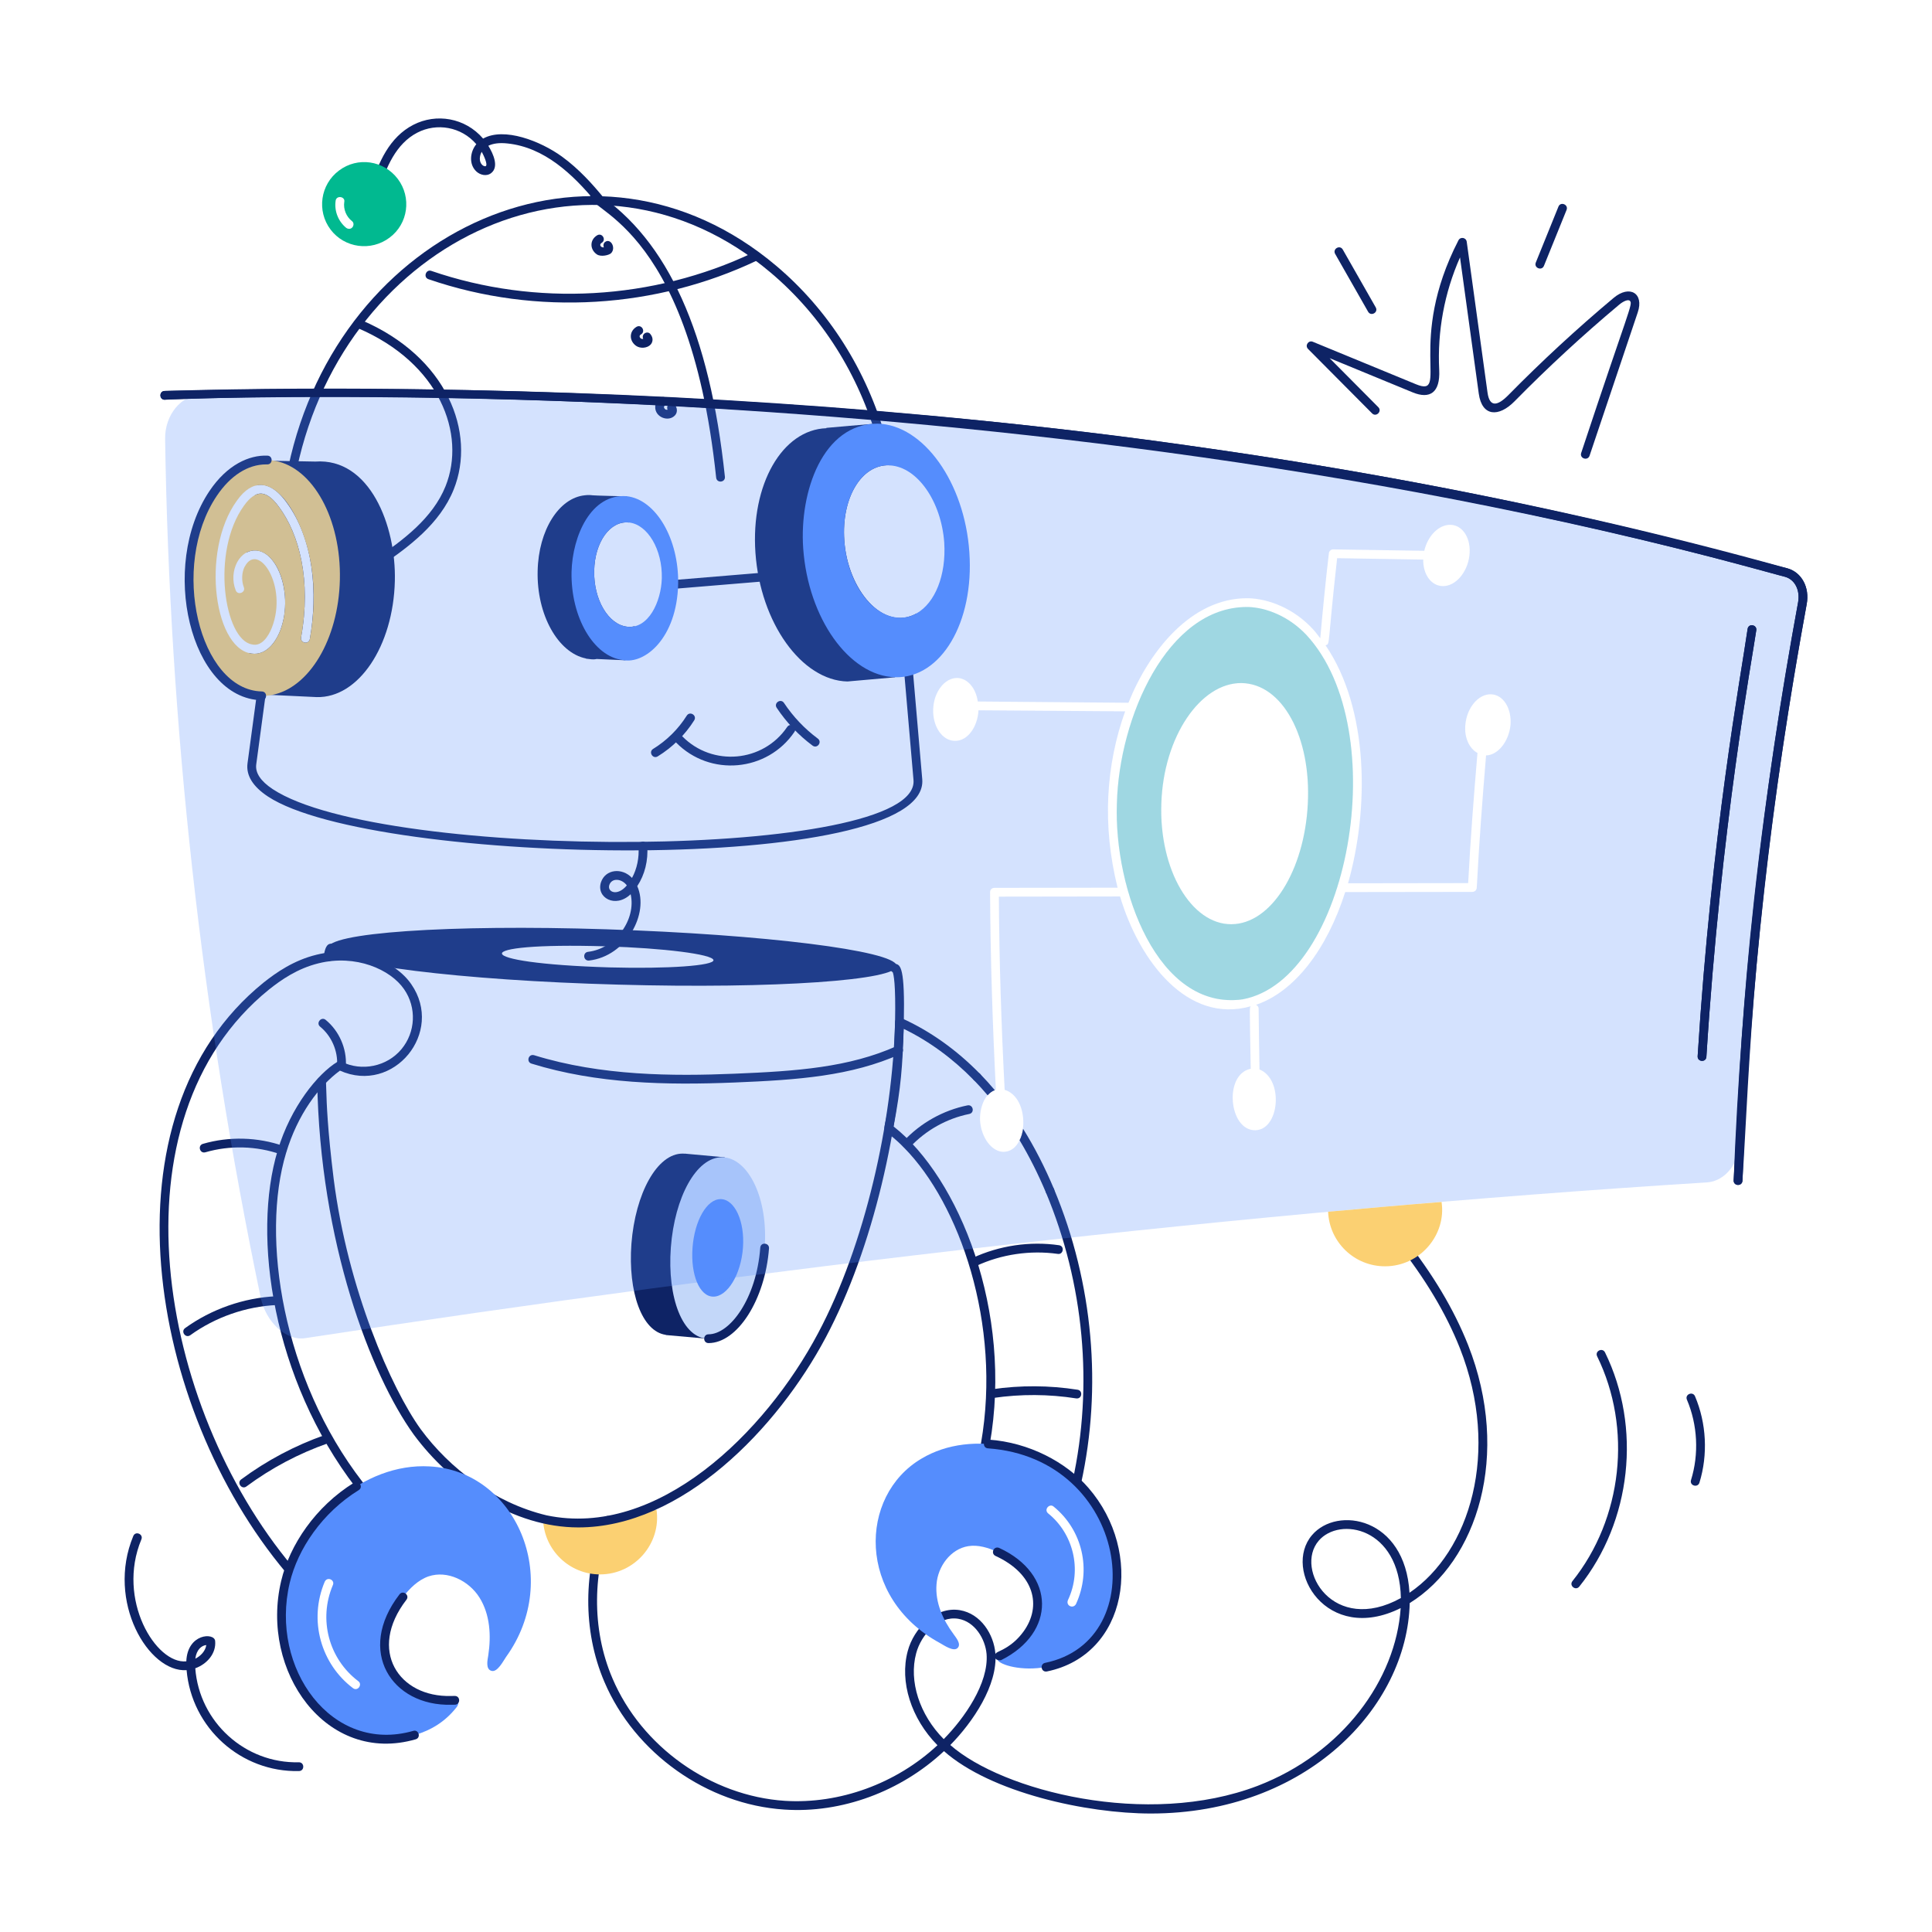 <svg xmlns="http://www.w3.org/2000/svg" enable-background="new 0 0 110 110" viewBox="0 0 110 110" width="110" height="110"><path fill="#0e2365" d="M55.801,61.14c0.29,0.3,0.57,0.61,0.84,0.93      c-0.15,0.05-0.29,0.16-0.41,0.29c-0.26-0.31-0.52-0.59-0.79-0.87      C55.233,61.282,55.536,60.903,55.801,61.14z"/><path fill="#0e2365" d="M60.011,67.7c0.125,0.324-0.333,0.486-0.46,0.2      c-0.45-1.07-0.95-2.06-1.5-2.98c0.1-0.19,0.16-0.41,0.2-0.65      C58.901,65.311,59.491,66.461,60.011,67.7z"/><path fill="#0e2365" d="M65.526,103.254c-3.653,0-9.102-1.184-11.78-3.552     c-2.457,2.302-5.835,3.549-9.091,3.327c-4.396-0.285-8.514-3.208-10.244-7.271     c-1.262-2.948-1.178-6.379-0.021-9.29c0.123-0.304,0.587-0.124,0.465,0.186     c-1.091,2.742-1.212,6.04,0.017,8.908c1.659,3.895,5.604,6.695,9.817,6.97     c3.108,0.193,6.332-0.975,8.686-3.166c-1.501-1.519-2.163-3.616-1.693-5.36     c0.343-1.296,1.576-2.552,2.961-2.332c1.21,0.202,1.937,1.388,2.029,2.456     c0.143,1.824-1.283,3.92-2.566,5.224c2.976,2.619,11.216,4.726,17.499,2.324     c4.84-1.861,7.871-6.047,8.143-10.12c-4.209,2.093-6.751-2.17-5.044-4.159     c1.429-1.674,5.299-1.013,5.547,3.286c3.421-2.319,5.202-8.008,2.87-13.922     c-0.789-1.99-1.971-3.965-3.613-6.036c-0.205-0.261,0.187-0.567,0.393-0.311     c1.673,2.11,2.878,4.126,3.686,6.163c2.467,6.257,0.505,12.328-3.324,14.693     C80.124,97.203,74.386,103.254,65.526,103.254z M52.162,94.135     c-0.425,1.579,0.19,3.493,1.57,4.883c1.17-1.185,2.57-3.18,2.439-4.848     c-0.074-0.853-0.665-1.846-1.612-2.003C53.455,91.985,52.452,93.044,52.162,94.135     z M75.081,87.723c-1.405,1.637,0.845,5.383,4.679,3.263     C79.682,86.956,76.268,86.331,75.081,87.723z"/><path fill="#fbd072" d="M34.161,89.64c-1.74,0-3.17-1.38-3.24-3.11     c0.571,0,2.532,0.642,5.53-0.48c0.31-0.03,0.62-0.06,0.93-0.08     C37.651,87.87,36.15,89.64,34.161,89.64z"/><path fill="#0e2365" d="M56.058,82.456c-0.136-0.023-0.228-0.153-0.203-0.289       c1.182-6.811-1.247-13.635-4.362-16.801c-2.065-2.132-0.735,0.986-0.531-7.182       c0.004-0.182,0.198-0.297,0.353-0.222c1.628,0.732,3.138,1.803,4.486,3.183       c0.231,0.236-0.125,0.586-0.357,0.35c-1.21-1.237-2.551-2.217-3.992-2.917       c-0.066,2.098-0.152,3.328-0.575,5.558c3.722,2.928,6.814,10.517,5.472,18.117       C56.325,82.374,56.184,82.482,56.058,82.456z"/><path fill="#0e2365" d="M61.067,84.336c1.19-5.441,0.654-11.253-1.516-16.439       c-0.128-0.304,0.331-0.5,0.461-0.193c2.253,5.385,2.732,11.324,1.543,16.74       C61.483,84.771,60.997,84.658,61.067,84.336z"/><path fill="#558dfd" d="M61.781,84.871c-2.15-2.47-6.4-3.57-9.32-1.82        c-3.583,2.117-3.686,7.923,1.06,10.5c0.22,0.12,0.77,0.51,1,0.28        c0.23-0.23-0.1-0.6-0.23-0.79c-0.61-0.82-1.05-1.81-0.97-2.83        c0.07-1.02,0.8-2.02,1.81-2.18c0.56-0.09,1.14,0.09,1.66,0.33        c2.994,1.393,3.077,4.45,0.1,5.94c-0.889,0.444,3.482,1.857,5.72-1.34        C64.341,90.521,63.641,87.021,61.781,84.871z M61.261,91.33        c-0.158,0.284-0.583,0.101-0.46-0.22c0.84-1.767,0.279-3.817-1.12-4.94        c-0.271-0.222,0.081-0.597,0.31-0.39        C61.617,87.101,62.167,89.371,61.261,91.33z"/><path fill="#0e2365" d="M56.667,94.414c-0.063-0.123-0.016-0.273,0.106-0.337        c0.155-0.098,0.871-0.317,1.504-1.187c1.051-1.452,0.624-3.28-1.596-4.302        c-0.295-0.137-0.102-0.587,0.209-0.455c3.228,1.487,3.236,4.828,0.113,6.387        C56.967,94.54,56.73,94.538,56.667,94.414z"/><path fill="#0e2365" d="M59.505,94.676c6.208-1.269,4.744-11.645-3.254-12.213        c-0.34-0.024-0.283-0.536,0.035-0.498c2.309,0.162,4.412,1.281,5.681,2.743        c3.199,3.685,2.25,9.516-2.362,10.458        C59.271,95.225,59.188,94.74,59.505,94.676z"/><path fill="#0e2365" d="M61.274,79.619c-1.565-0.246-3.154-0.253-4.722-0.025       c-0.321,0.056-0.404-0.447-0.072-0.494c1.619-0.236,3.256-0.228,4.872,0.025       C61.672,79.175,61.609,79.666,61.274,79.619z"/><path fill="#0e2365" d="M55.371,71.625c1.519-0.707,3.269-0.969,4.925-0.727       c0.335,0.048,0.246,0.547-0.07,0.494c-1.567-0.221-3.213,0.02-4.644,0.686       C55.281,72.216,55.072,71.766,55.371,71.625z"/><path fill="#0e2365" d="M51.457,64.962c0.96-1.028,2.248-1.748,3.628-2.027       c0.324-0.064,0.424,0.424,0.1,0.49c-1.279,0.258-2.473,0.926-3.362,1.879       C51.599,65.545,51.23,65.206,51.457,64.962z"/><path fill="#0e2365" d="M32.932,86.965c-3.7,0-7.237-2.383-9.382-5.296      c-2.435-3.385-5.341-10.936-5.489-20.104      c-0.002-0.138,0.108-0.252,0.246-0.254c0.001,0,0.003,0,0.004,0      c0.501,0-0.02,0.1,0.688,5.819c0.797,6.252,3.282,11.926,4.955,14.244      c1.638,2.225,4.186,4.187,7.165,4.903c6.307,1.323,12.444-4.681,15.461-10.374      c2.676-5.032,4.239-12.044,4.381-17.719c0.045-2.188-0.083-2.712-0.134-2.832      c-0.236-0.122-0.142-0.466,0.123-0.473c0.338,0.013,0.573,0.258,0.511,3.315      c-0.143,5.791-1.741,12.868-4.439,17.942      C44.273,81.326,38.829,86.965,32.932,86.965z M50.933,55.38h0.006H50.933z"/><path fill="#0e2365" d="M18.425,54.444c0.079-0.417,0.156-0.713,0.426-0.713      c0.236,0,0.341,0.3,0.153,0.447c-0.016,0.042-0.046,0.142-0.087,0.359      C18.853,54.862,18.364,54.769,18.425,54.444z"/><g><path fill="#0e2365" d="M40.15,74.531l0.35-0.01l-0.35,1.69l-2.24-0.2v-0.01       c-1.37-0.19-2.16-2.44-1.96-5.18c0.22-2.86,1.46-5.16,2.93-5.14       c0.04,0,0.06,0,0.09,0.01v-0.01l2.29,0.21l0.06,0.4       c-0.02,0.1,0.23,1.18-0.33,1.62       C41.71,70.171,41.18,72.891,40.15,74.531z"/></g><g><path fill="#0e2365" d="M34.521,52.91c-8.94-0.29-16.03,0.2-15.85,1.1      c0.19,0.89,7.57,1.81,16.51,2.05c8.93,0.25,16.05-0.25,15.87-1.09      C50.881,54.121,43.471,53.2,34.521,52.91z M34.711,55.08      c-8.046-0.242-8.224-1.439-0.24-1.2c3.32,0.1,6.08,0.45,6.15,0.78      C40.681,54.981,38.041,55.17,34.711,55.08z"/></g><g><path fill="#0e2365" d="M33.511,54.691c-0.312,0-0.339-0.463-0.029-0.498       c1.562-0.183,2.751-1.84,2.425-3.28c-0.873,0.827-1.976,0.19-1.69-0.68       c0.251-0.749,1.202-0.849,1.767-0.248c0.281-0.512,0.418-1.152,0.369-1.796       c-0.025-0.318,0.473-0.383,0.498-0.037c0.063,0.84-0.138,1.649-0.568,2.3       c0.695,1.568-0.626,3.99-2.741,4.237       C33.53,54.69,33.521,54.691,33.511,54.691z M34.691,50.39       c-0.126,0.399,0.461,0.665,0.998,0.021       C35.399,50.019,34.833,49.965,34.691,50.39z"/></g><g><path fill="#0e2365" d="M30.261,60.558c-0.307-0.095-0.182-0.568,0.148-0.479      c3.826,1.185,7.91,1.198,11.4,1.054c3.568-0.146,6.517-0.354,9.254-1.576      c0.302-0.133,0.505,0.321,0.203,0.457c-2.818,1.257-5.813,1.471-9.438,1.619      C37.937,61.792,33.989,61.71,30.261,60.558z"/></g><g><path fill="#c3d7f9" d="M38.195,71.026c-0.213,2.868,0.671,5.197,2.147,5.194       c1.472-0.003,2.979-2.317,3.193-5.16c0.218-2.837-0.939-5.148-2.412-5.171       C39.646,65.867,38.412,68.164,38.195,71.026z"/><path fill="#0e2365" d="M40.342,76.47c-0.332,0-0.329-0.5-0.001-0.5       c1.218-0.002,2.727-2.027,2.945-4.929c0.024-0.341,0.523-0.286,0.498,0.037       c-0.22,2.919-1.796,5.389-3.441,5.392       C40.342,76.47,40.342,76.47,40.342,76.47z"/><path fill="#558dfd" d="M39.43,71.035c-0.115,1.538,0.393,2.788,1.186,2.79       c0.791,0.002,1.569-1.241,1.684-2.771c0.116-1.528-0.473-2.772-1.264-2.781       C40.243,68.263,39.546,69.5,39.43,71.035z"/></g><g><path fill="#0e2365" d="M16.27,89.521c-7.856-9.365-10.641-25.988-1.266-33.575       c0.723-0.573,1.716-1.271,3.018-1.588c2.306-0.569,4.501,0.374,5.396,1.681       c1.895,2.736-1.001,6.283-4.063,4.919c-1.195,0.869-2.413,2.511-3.063,4.676       c-1.457,4.804-0.206,12.856,4.359,18.755c0.2,0.26-0.192,0.569-0.396,0.305       c-4.722-6.153-5.929-14.301-4.441-19.204       c0.746-2.483,2.278-4.352,3.388-5.03c0.073-0.047,0.165-0.051,0.243-0.012       c1.15,0.573,2.583,0.277,3.407-0.706c0.813-0.971,0.878-2.376,0.156-3.418       c-0.777-1.135-2.758-2.001-4.865-1.479c-1.208,0.294-2.144,0.951-2.824,1.492       c-9.142,7.399-6.343,23.697,1.336,32.864       C16.867,89.455,16.478,89.775,16.27,89.521z"/><path fill="#558dfd" d="M24.461,83.491c-3.77-0.22-7.37,3.05-8.21,6.58        c-1.188,5.05,2.543,10.116,7.35,8.72c0.98-0.29,1.75-0.78,2.38-1.57        c0.12-0.14,0.21-0.41-0.09-0.41c-0.25,0-0.49,0.02-0.74-0.01        c-2.862-0.281-4.449-2.983-2.21-5.87c0.39-0.5,0.86-0.97,1.46-1.18        c1.07-0.36,2.3,0.25,2.9,1.21c0.6,0.96,0.67,2.16,0.5,3.28        c-0.04,0.26-0.17,0.79,0.18,0.89c0.34,0.1,0.67-0.56,0.83-0.79        C32.052,89.853,29.349,83.749,24.461,83.491z M20.091,96.111        c-1.793-1.355-2.543-3.832-1.6-6.06c0.153-0.307,0.594-0.09,0.46,0.2        c-0.83,1.952-0.232,4.198,1.45,5.47        C20.656,95.906,20.362,96.327,20.091,96.111z"/><path fill="#0e2365" d="M22.745,90.777c0.201-0.264,0.597,0.043,0.396,0.305        c-2.22,2.878-0.439,5.566,2.548,5.48l0.204-0.003h0.001        c0.329,0,0.332,0.498,0.001,0.5l-0.195,0.003        C22.299,97.151,20.258,94.005,22.745,90.777z"/><path fill="#0e2365" d="M16.009,90.011c0.484-2.054,1.96-4.241,4.152-5.596        c0.285-0.172,0.543,0.254,0.264,0.426c-2.079,1.283-3.474,3.354-3.93,5.285        c-1.15,4.856,2.386,9.758,7.032,8.423c0.31-0.098,0.461,0.388,0.139,0.48        C18.584,100.498,14.787,95.162,16.009,90.011z"/><path fill="#0e2365" d="M13.733,84.23c1.455-1.077,3.058-1.927,4.762-2.525       c0.32-0.104,0.473,0.364,0.166,0.473c-1.657,0.581-3.216,1.407-4.631,2.455       C13.768,84.83,13.464,84.428,13.733,84.23z"/><path fill="#0e2365" d="M10.541,75.615c1.501-1.083,3.345-1.727,5.192-1.812       c0.34-0.007,0.346,0.484,0.023,0.5c-1.752,0.081-3.5,0.691-4.923,1.719       C10.564,76.213,10.274,75.809,10.541,75.615z"/><g><path fill="#0e2365" d="M15.976,65.722c-1.368-0.48-2.89-0.521-4.281-0.116       c-0.317,0.093-0.458-0.386-0.141-0.48c1.491-0.433,3.12-0.39,4.588,0.124       C16.447,65.357,16.298,65.826,15.976,65.722z"/></g><g><path fill="#0e2365" d="M19.193,60.665c0.051-0.834-0.319-1.68-0.964-2.209       c-0.258-0.211,0.064-0.597,0.316-0.387c0.767,0.629,1.206,1.635,1.147,2.625       C19.671,61.028,19.174,60.997,19.193,60.665z"/></g></g><g><path fill="#0e2365" d="M16.417,26.579c2.887-13.581,17.397-20.22,27.785-11.439        c2.981,2.521,5.143,5.932,6.249,9.864c0.09,0.314-0.393,0.459-0.48,0.135        c-1.08-3.836-3.186-7.161-6.091-9.616        c-10.121-8.555-24.172-2.013-26.975,11.16        C16.838,27.007,16.347,26.901,16.417,26.579z"/><path fill="#0e2365" d="M15.252,45.348c-0.86-0.568-1.251-1.205-1.159-1.891        l0.521-3.87c0.044-0.328,0.541-0.261,0.496,0.066l-0.521,3.87        c-0.064,0.479,0.252,0.953,0.938,1.407c6.269,4.14,36.874,4.046,36.484-0.52        l-0.63-7.289c-0.027-0.321,0.469-0.386,0.498-0.043l0.63,7.289        C52.979,49.876,21.277,49.328,15.252,45.348z"/><path fill="#0e2365" d="M38.445,33.519c-0.317,0-0.339-0.472-0.021-0.499l9.34-0.775         c0.331-0.029,0.371,0.47,0.041,0.498l-9.34,0.775         C38.458,33.519,38.451,33.519,38.445,33.519z"/><path fill="#0e2365" d="M50.881,37.561l0.08,1c-0.269,0.024-2.858,0.253-2.71,0.24        c-2.61-0.06-4.96-3.34-5.24-7.33        c-0.27-3.89,1.53-7.01,4.04-7.09v-0.02        c0.101-0.009,2.579-0.23,2.68-0.23l0.12,1.41        c0.3,0.28,0.58,0.6,0.84,0.96C50.661,26.491,50.641,26.491,50.611,26.491        c-1.57-0.04-2.71,1.87-2.54,4.27c0.187,2.807,2.215,5.24,4.12,4.16        C51.921,35.981,51.471,36.89,50.881,37.561z"/><path fill="#558dfd" d="M55.191,31.44c-0.27-3.98-2.62-7.26-5.23-7.32        c-3.108,0-4.457,3.865-4.23,7.1c0.28,3.98,2.61,7.26,5.23,7.34h0.01        C53.581,38.621,55.471,35.44,55.191,31.44z M52.191,34.92        c-0.3,0.17-0.63,0.26-0.98,0.25c-1.57-0.04-2.98-2.01-3.14-4.41        c-0.17-2.4,0.97-4.31,2.54-4.27c0.03,0,0.05,0,0.08,0.01        c1.54,0.1,2.9,2.04,3.07,4.39        C53.881,32.761,53.231,34.33,52.191,34.92z"/><path fill="#0e2365" d="M35.581,36.57c0.03,0.62,0.03,1.02,0.03,1.02          c-0.128,0,0.532,0.026-1.64-0.07c-0.217,0.05-0.373,0.005-0.61-0.02          v-0.01c-1.59-0.32-2.81-2.49-2.75-4.98          c0.05-2.34,1.22-4.16,2.68-4.31c0.15-0.02,0.3-0.02,0.45,0          c0.032,0.016,1.969,0.061,1.94,0.06c0,0-0.1,0.62-0.17,1.05          c0.11,0.14,0.21,0.28,0.3,0.44          c-1.07-0.12-1.95,1.11-1.98,2.74          c-0.04,1.64,0.8,3.06,1.86,3.19          c0.16,0.02,0.31,0.01,0.45-0.03          C35.991,36.001,35.801,36.311,35.581,36.57z"/><path fill="#558dfd" d="M35.681,28.251c-2.033-0.157-3.088,2.261-3.14,4.31         c-0.05,2.58,1.26,4.83,2.93,5.02c1.241,0.248,3.066-1.241,3.14-4.32         C38.661,30.69,37.351,28.44,35.681,28.251z M35.691,35.68         c-1.06-0.13-1.9-1.55-1.86-3.19c0.03-1.63,0.91-2.86,1.98-2.74         h0.01c1.06,0.12,1.9,1.55,1.86,3.18         C37.643,34.255,36.919,35.834,35.691,35.68z"/><path fill="#0e2365" d="M22.481,33.08c-0.09,3.71-2.07,6.67-4.45,6.61        c-0.081,0-3.417-0.17-3.8-0.17l-0.34-1.57l0.28-0.77        c0.843,0.23,1.461-0.461,1.78-1.27c0.874-2.268-0.397-5.212-1.92-4.45        c0.07-0.39,0.15-0.76,0.25-1.12c-0.1,0,0.196-2.028,0.21-2.13        c0.519-0.331,1.032,0.152,1.39,0.65c1.154,1.55,1.852,4.174,1.26,7.44        c-0.048,0.31,0.424,0.419,0.5,0.09c0.454-2.616,0.245-5.689-1.36-7.83        c-0.56-0.76-1.15-1.07-1.71-0.92c0.11-0.78,0.2-1.42,0.2-1.42        c0.103,0.002,3.389,0.064,3.18,0.06        C21.047,26.059,22.561,29.919,22.481,33.08z"/><path fill="#fbd072" d="M15.681,26.241c-0.265-0.053-0.529-0.071-0.91-0.02         c-2.17,0.31-3.92,3.12-4,6.59c-0.08,3.34,1.42,6.15,3.46,6.71         c0.01,0,0.01,0,0.02,0c0.419,0.12,0.885,0.124,1.22,0.05         c2.11-0.39,3.8-3.15,3.88-6.56         C19.431,29.541,17.821,26.65,15.681,26.241z M17.141,36.301         c0.591-3.26-0.103-5.886-1.26-7.44         c-0.689-0.957-1.304-1.03-1.99-0.07         c-1.898,2.63-1.116,7.647,0.46,7.9c0.539,0.135,0.928-0.445,1.13-0.96         c0.924-2.38-0.776-4.906-1.54-3.48c-0.01,0-0.01,0.01-0.01,0.01         c-0.17,0.33-0.19,0.8-0.05,1.17c0.124,0.297-0.341,0.49-0.46,0.18         c-0.431-1.077,0.223-2.432,1.27-2.25c0.52,0.09,1,0.61,1.28,1.38         c0.36,0.99,0.35,2.21-0.02,3.17c-0.261,0.661-0.745,1.31-1.46,1.31         c-2.273,0-3.109-5.818-1-8.72c1.792-2.529,3.813,0.854,4.24,3.78         c0.2,1.29,0.16,2.67-0.09,4.11         C17.566,36.717,17.093,36.613,17.141,36.301z"/><path fill="#0e2365" d="M14.901,39.869c-0.002,0-0.004,0-0.006,0        c-4.063-0.097-5.847-7.636-2.965-11.919c1.006-1.494,2.258-2.049,3.293-2.008        c0.325,0.007,0.323,0.5-0.006,0.5c-0.021,0.001-0.044-0.001-0.065-0.001        c-1.035,0-2.029,0.633-2.807,1.788c-2.698,4.007-1.003,11.057,2.562,11.14        C15.231,39.375,15.229,39.869,14.901,39.869z"/><path fill="#0e2365" d="M40.775,27.195c-1.57-14.873-7.737-15.214-7.132-16.129        c0.076-0.115,0.23-0.146,0.347-0.069c4.037,2.685,6.419,7.966,7.283,16.146        C41.306,27.476,40.81,27.523,40.775,27.195z"/><path fill="#0e2365" d="M33.976,14.479c-0.399-0.278-0.408-0.821,0.022-1.081        c0.287-0.17,0.54,0.26,0.258,0.43c-0.164,0.093-0.049,0.279,0.123,0.257        c-0.045-0.103-0.023-0.231,0.065-0.303c0.31-0.25,0.645,0.318,0.354,0.628        C34.69,14.527,34.21,14.646,33.976,14.479z"/><path fill="#0e2365" d="M37.305,23.158c0.008-0.21,0.125-0.398,0.323-0.517        c0.284-0.168,0.54,0.26,0.256,0.43c-0.116,0.068-0.097,0.169,0.008,0.241        c0.022,0.018,0.074,0.019,0.116,0.016c-0.045-0.104-0.023-0.232,0.065-0.304        c0.308-0.252,0.647,0.319,0.354,0.629        C38.059,24.047,37.283,23.758,37.305,23.158z"/><path fill="#0e2365" d="M33.937,11.52c-1.337-1.617-2.951-3.134-5.044-3.352        c-0.455-0.049-0.816-0.004-1.09,0.132c0.293,0.471,0.605,1.197,0.172,1.547        c-0.265,0.217-0.642,0.116-0.857-0.088        c-0.426-0.401-0.367-1.098,0.001-1.55        c-0.862-1.001-2.258-1.225-3.357-0.657c-1.217,0.628-1.787,1.982-2.185,3.293        c-0.096,0.312-0.575,0.173-0.479-0.145c0.44-1.455,1.078-2.894,2.435-3.593        c1.298-0.669,2.946-0.412,3.973,0.784c1.191-0.669,3.269,0.138,4.491,1.026        c0.972,0.705,1.754,1.591,2.325,2.283        C34.532,11.457,34.146,11.775,33.937,11.52z M27.426,8.643        c-0.134,0.239-0.162,0.568,0.034,0.752c0.071,0.067,0.175,0.084,0.2,0.063        C27.789,9.354,27.509,8.787,27.426,8.643z"/><path fill="#01b990" d="M22.651,10.19c-0.8-1.06-2.29-1.28-3.35-0.48         c-1.06,0.79-1.28,2.3-0.48,3.36c0.79,1.05,2.3,1.26,3.36,0.46         C23.241,12.741,23.441,11.241,22.651,10.19z M19.721,12.981         c-0.46-0.37-0.7-0.97-0.61-1.56c0.049-0.319,0.562-0.232,0.49,0.08         c-0.06,0.4,0.11,0.83,0.43,1.08         C20.263,12.749,20.04,13.172,19.721,12.981z"/><path fill="#0e2365" d="M21.378,31.823c1.547-1.046,3.258-2.315,3.989-4.139        c1.188-2.958-0.327-7.009-4.996-9.003c-0.301-0.127-0.111-0.59,0.197-0.459        c4.896,2.092,6.558,6.42,5.264,9.647c-0.785,1.955-2.566,3.279-4.175,4.367        C21.384,32.423,21.104,32.006,21.378,31.823z"/><path fill="#0e2365" d="M24.397,15.897c-0.32-0.11-0.138-0.585,0.162-0.473        c5.949,2.042,12.621,1.667,18.303-1.032        c0.304-0.14,0.511,0.313,0.215,0.451        C37.391,17.544,30.584,18.022,24.397,15.897z"/><g><path fill="#0e2365" d="M36.217,19.691c-0.4-0.282-0.408-0.822,0.022-1.082         c0.29-0.169,0.538,0.261,0.258,0.43c-0.116,0.066-0.099,0.167,0.007,0.243         c0.024,0.016,0.074,0.018,0.116,0.015c-0.121-0.285,0.24-0.487,0.408-0.279         c0.197,0.243,0.13,0.478,0.013,0.604         C36.852,19.824,36.459,19.86,36.217,19.691z"/></g><g><path fill="#0e2365" d="M38.498,42.281c-0.231-0.233,0.119-0.588,0.355-0.352       c1.705,1.731,4.593,1.483,5.966-0.539c0.189-0.275,0.598,0.008,0.414,0.281       C43.686,43.947,40.429,44.244,38.498,42.281z"/></g><g><path fill="#0e2365" d="M37.188,42.638c0.77-0.472,1.431-1.126,1.913-1.893       c0.177-0.277,0.6-0.014,0.424,0.268c-0.523,0.83-1.241,1.539-2.075,2.051       C37.168,43.238,36.906,42.812,37.188,42.638z"/></g><g><path fill="#0e2365" d="M46.264,42.452c-0.801-0.597-1.487-1.32-2.042-2.152       c-0.183-0.277,0.234-0.552,0.416-0.277c0.522,0.784,1.17,1.467,1.925,2.029       C46.827,42.248,46.531,42.649,46.264,42.452z"/></g></g><g><path fill="#558dfd" d="M101.301,32.491C72.681,24.567,41.281,21.888,11.471,22.461       C10.321,22.491,9.381,23.621,9.401,24.991c0.25,16.31,2.06,32.68,5.44,48.88       c0.3,1.42,1.46,2.48,2.52,2.32       c25.94-3.969,53.522-7.22,79.82-8.87c1.01-0.06,1.81-1.04,1.87-2.25       c0.48-10.09,1.64-20.19,3.48-30.23       C102.731,33.731,102.221,32.741,101.301,32.491z M86.001,41.291       c-0.1,0.93-0.71,1.7-1.39,1.72c-0.21,2.5-0.4,5.02-0.53,7.53       c-0.01,0.14-0.12,0.24-0.25,0.24l-7.24,0.01       c-1.05,3.29-2.9,5.68-5.08,6.42c0.09,0.04,0.15,0.11,0.15,0.21       c0.01,1.15,0.03,2.31,0.05,3.47c1.391,0.562,1.142,3.44-0.24,3.46       c-1.509,0.022-1.808-3.19-0.26-3.5c-0.066-3.794-0.071-3.453,0.01-3.56       c-3.61,1.03-6.353-2.567-7.45-6.25l-6.9,0.01       c0.02,3.64,0.14,7.34,0.33,11c1.474,0.439,1.373,3.492-0.05,3.53       c-0.67,0.01-1.28-0.79-1.35-1.77c-0.035-0.703,0.248-1.543,0.84-1.74       c0.02-0.02,0.04-0.02,0.06-0.03c-0.19-3.74-0.31-7.51-0.33-11.24       c0-0.148,0.102-0.25,0.25-0.25l7.01-0.01c-0.891-3.566-0.66-6.999,0.43-10.04       l-8.35-0.06c-0.05,0.97-0.64,1.76-1.34,1.74       c-0.71,0-1.27-0.8-1.24-1.79c0.03-0.99,0.65-1.79,1.36-1.79       c0.6,0.01,1.07,0.58,1.18,1.34c11.322,0.093,7.91,0.07,8.58,0.07       c1.183-2.95,3.575-5.95,6.75-5.95h0.06c1.18,0.027,2.614,0.593,3.68,1.75       c0.15,0.16,0.29,0.35,0.43,0.53c0.14-1.59,0.3-3.22,0.49-4.84       c0.01-0.12,0.12-0.22,0.24-0.22c0.01,0,0.01,0,0.01,0l5.18,0.08       c0.2-0.85,0.82-1.49,1.49-1.48c0.71,0.01,1.2,0.8,1.08,1.76       c-0.12,0.97-0.8,1.74-1.51,1.73c-0.67-0.01-1.13-0.67-1.12-1.51       l-4.9-0.08c-0.574,5.099-0.382,4.867-0.66,4.96       c2.465,3.606,2.489,9.303,1.28,13.55l6.84-0.01       c0.13-2.47,0.32-4.95,0.53-7.41c-0.46-0.25-0.76-0.87-0.69-1.6       c0.08-0.96,0.73-1.75,1.44-1.74C85.581,39.531,86.081,40.33,86.001,41.291z        M74.381,36.15c-1-1.063-2.294-1.565-3.33-1.59h-0.06       c-4.532,0-7.281,6.302-7.4,11.19c-0.181,4.892,2.323,11.809,7.15,11.15       C76.801,55.79,79.401,41.573,74.381,36.15z M74.461,45.771       c-0.19,3.78-2.08,6.85-4.36,6.85c-2.26,0.01-4.11-3.07-3.98-6.87       c0.12-3.81,2.23-6.88,4.56-6.86       C73.031,38.92,74.661,41.991,74.461,45.771z" opacity=".25"/><path fill="#0e2365" d="M98.708,67.204c0.418-10.952,1.651-22.021,3.666-32.898       c0.128-0.693-0.182-1.309-0.735-1.463       C57.156,20.445,9.278,22.758,9.38,22.761c-0.327,0-0.333-0.491-0.006-0.5       c30.313-0.743,62.84,1.862,92.399,10.099       c0.809,0.227,1.269,1.082,1.093,2.036       c-2.011,10.854-3.242,21.898-3.658,32.827       C99.196,67.554,98.696,67.538,98.708,67.204z"/><path fill="#0e2365" d="M96.657,60.136c0.806-12.826,2.443-21.523,2.845-24.329       c0.055-0.334,0.548-0.238,0.492,0.084       c-0.234,1.635-2.008,11.082-2.839,24.276       C97.136,60.502,96.636,60.466,96.657,60.136z"/></g><g><path fill="#558dfd" d="M68.27,25.707c3.374,0.475,6.655,1.001,9.833,1.568       C74.915,26.708,71.634,26.182,68.27,25.707z" opacity=".25"/><path fill="#0e2365" d="M98.706,67.207c0.365-5.527,0.399-14.853,3.667-32.898       c0.133-0.704-0.172-1.308-0.74-1.469c-1.47-0.35-14.198-4.176-33.397-6.886       c-30.113-4.403-59.712-3.204-58.852-3.196c-0.326,0-0.334-0.491-0.007-0.5       c20.403-0.595,43.118,0.873,58.93,3.202       c18.673,2.633,30.509,6.196,33.456,6.897c0.82,0.232,1.281,1.091,1.103,2.042       c-3.134,17.245-3.237,26.404-3.659,32.827       C99.192,67.56,98.694,67.54,98.706,67.207z"/><path fill="#0e2365" d="M96.657,60.136c0.806-12.826,2.443-21.523,2.845-24.329       c0.055-0.334,0.548-0.238,0.492,0.084       c-0.234,1.635-2.008,11.082-2.839,24.276       C97.136,60.502,96.636,60.466,96.657,60.136z"/></g><g><path fill="#fbd072" d="M78.857,72.098c-1.744,0-3.168-1.372-3.24-3.106     c2.198-0.196,4.344-0.392,6.459-0.557C82.36,70.279,80.873,72.098,78.857,72.098     z"/></g><g><path fill="#0e2365" d="M90.027,25.787c2.725-8.232,2.958-8.47,2.773-8.657     c-0.102-0.106-0.392,0.032-0.611,0.218c-2.058,1.724-4.062,3.574-5.956,5.5     c-0.904,0.919-1.857,0.874-2.038-0.436l-1.068-7.756     c-0.889,2.011-1.297,4.211-1.184,6.413c0.062,1.288-0.533,1.673-1.51,1.272     l-4.73-1.948l2.772,2.79c0.234,0.236-0.126,0.586-0.355,0.352l-3.646-3.668     c-0.193-0.198,0.026-0.51,0.272-0.408l5.877,2.42     c1.93,0.79-0.57-2.393,2.415-8.197c0.117-0.22,0.436-0.158,0.471,0.08     l1.183,8.582c0.117,0.866,0.576,0.773,1.187,0.152     c1.905-1.937,3.921-3.798,5.99-5.531c0.913-0.769,1.748-0.268,1.377,0.823     l-2.743,8.159C90.396,26.258,89.921,26.102,90.027,25.787z"/></g><g><path fill="#0e2365" d="M87.443,14.946l1.287-3.18c0.121-0.308,0.587-0.119,0.463,0.188     l-1.287,3.18C87.783,15.44,87.318,15.253,87.443,14.946z"/></g><g><path fill="#0e2365" d="M77.894,17.748l-1.875-3.29c-0.164-0.288,0.271-0.537,0.434-0.248     l1.875,3.29C78.493,17.791,78.055,18.033,77.894,17.748z"/></g><g><path fill="#0e2365" d="M89.529,90.021c2.85-3.561,3.414-8.704,1.406-12.798     c-0.145-0.298,0.301-0.517,0.449-0.221c2.092,4.265,1.503,9.622-1.465,13.331     C89.71,90.592,89.323,90.278,89.529,90.021z"/></g><g><path fill="#0e2365" d="M96.28,84.267c0.459-1.48,0.374-3.147-0.234-4.574     c-0.129-0.306,0.332-0.496,0.461-0.195c0.652,1.533,0.744,3.326,0.252,4.918     C96.661,84.729,96.183,84.586,96.28,84.267z"/></g><g><path fill="#0e2365" d="M10.624,95.091c-2.158,0.156-4.589-3.903-3.036-7.634     c0.126-0.309,0.589-0.111,0.461,0.191c-1.429,3.436,0.836,7.12,2.559,6.941     c0.062-1.59,1.591-1.648,1.641-1.164c0.071,0.714-0.464,1.321-1.131,1.56     c0.231,3.061,2.836,5.426,5.895,5.352c0.001,0,0.003,0,0.005,0     c0.327,0,0.333,0.493,0.005,0.5C13.726,100.914,10.911,98.391,10.624,95.091z      M11.746,93.663c-0.265,0.023-0.559,0.257-0.625,0.776     C11.428,94.283,11.696,94.003,11.746,93.663z"/></g><g opacity=".25"><path fill="#01b990" d="M74.381,36.15c-1-1.063-2.294-1.565-3.33-1.59h-0.06     c-4.532,0-7.281,6.302-7.4,11.19c-0.181,4.892,2.323,11.809,7.15,11.15     C76.801,55.79,79.401,41.573,74.381,36.15z M74.461,45.771     c-0.19,3.78-2.08,6.85-4.36,6.85c-2.26,0.01-4.11-3.07-3.98-6.87     c0.12-3.81,2.23-6.88,4.56-6.86     C73.031,38.92,74.661,41.991,74.461,45.771z"/></g></svg>